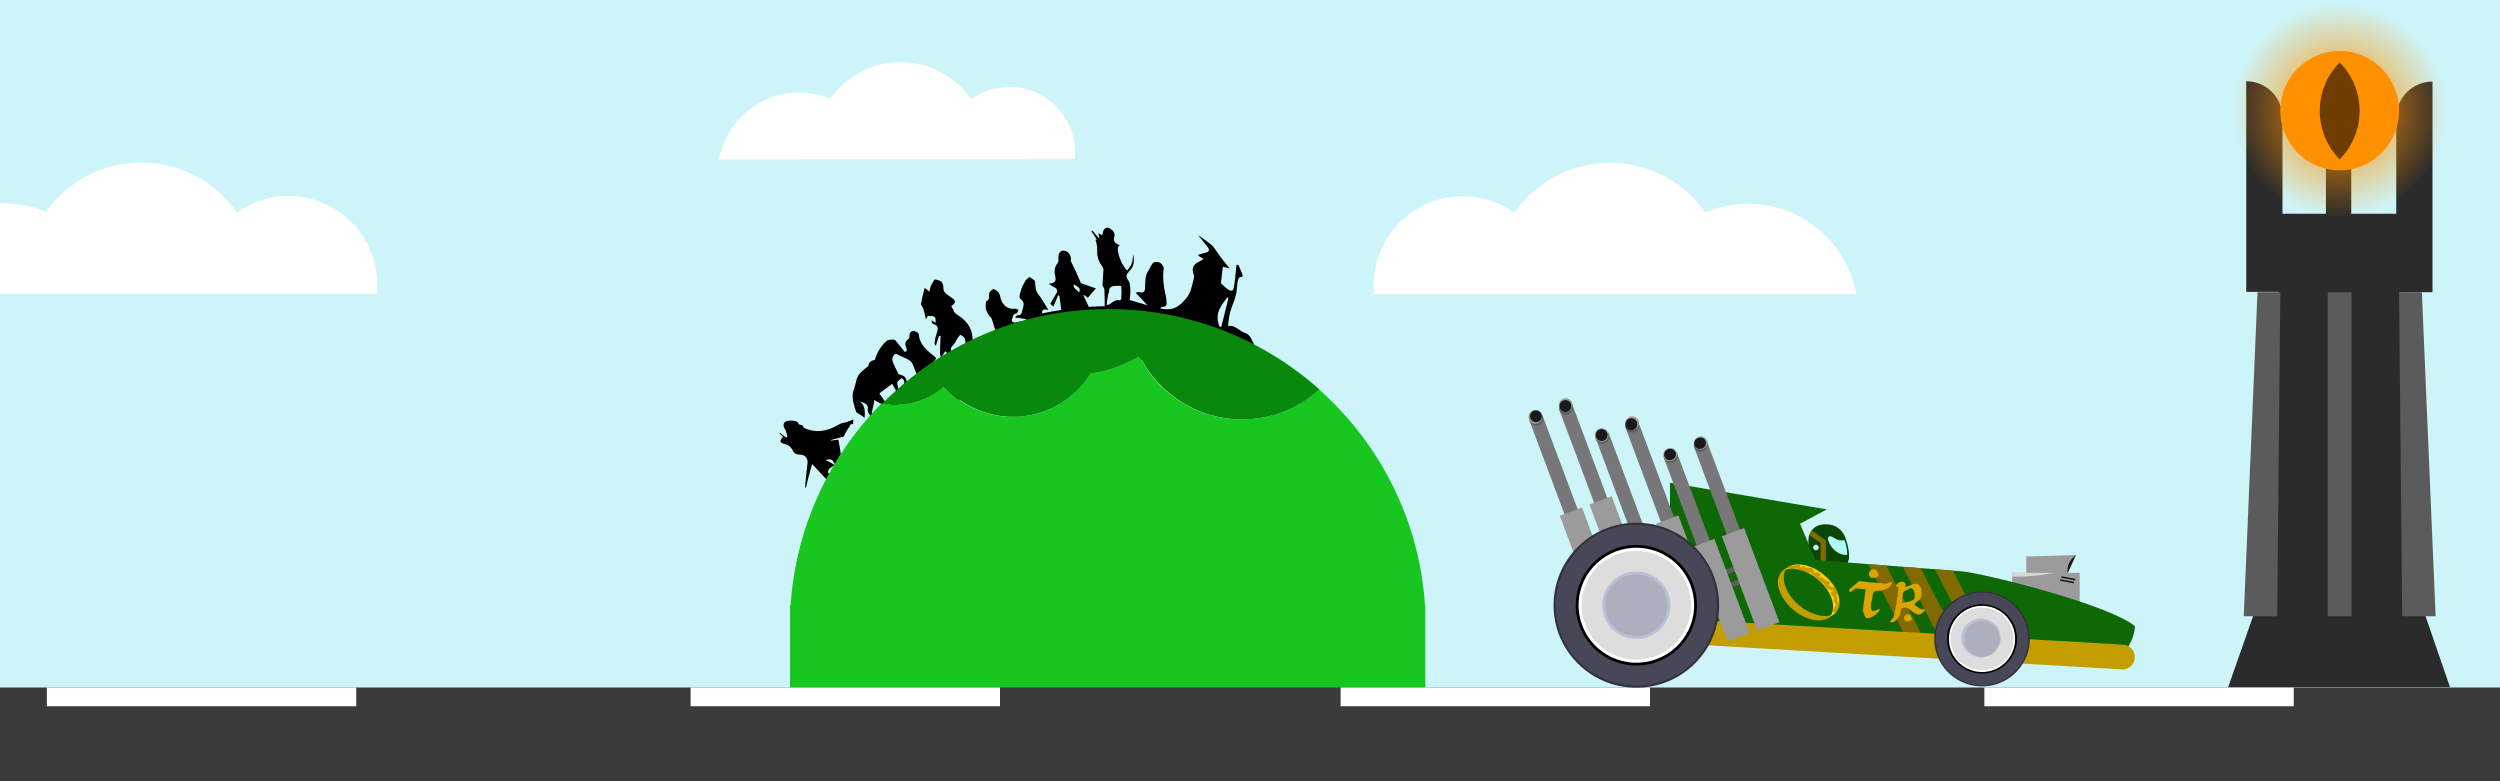 <?xml version="1.0" encoding="utf-8"?>
<!-- Generator: Adobe Illustrator 25.0.0, SVG Export Plug-In . SVG Version: 6.00 Build 0)  -->
<svg version="1.1" id="Layer_1" xmlns="http://www.w3.org/2000/svg" xmlns:xlink="http://www.w3.org/1999/xlink" x="0px" y="0px"
	 viewBox="0 0 800 250" style="enable-background:new 0 0 800 250;" xml:space="preserve">
<style type="text/css">
	.st0{fill:#CDF5F9;}
	.st1{fill:#17C61F;}
	.st2{fill:#09890C;}
	.st3{fill:#3B3B3B;}
	.st4{fill:#FFFFFF;}
	.st5{display:none;}
	.st6{display:inline;opacity:0.47;fill:url(#SVGID_1_);enable-background:new    ;}
	.st7{fill:#2B2B2B;}
	.st8{fill:#5B5B5B;}
	.st9{fill:url(#SVGID_2_);}
	.st10{fill:#FF9100;}
	.st11{fill:#703D00;}
	.st12{fill:url(#SVGID_3_);}
	.st13{fill:#0B4704;}
	.st14{clip-path:url(#SVGID_5_);}
	.st15{fill:#826900;}
	.st16{fill:#9B9B9B;}
	.st17{fill:#191919;}
	.st18{fill:#D6D6D6;}
	.st19{fill:#0D6805;}
	.st20{clip-path:url(#SVGID_7_);}
	.st21{clip-path:url(#SVGID_9_);}
	.st22{fill:#DDA300;}
	.st23{fill:#C49E00;}
	.st24{fill:#5E5E5E;}
	.st25{fill:#777777;}
	.st26{fill:#32323F;}
	.st27{fill:#474757;}
	.st28{fill:#DDDDDD;}
	.st29{fill:#BAC0D8;}
	.st30{fill:#ACAFBC;}
	.st31{fill:#FFCE00;}
	.st32{opacity:0.65;}
	.st33{fill:none;stroke:#AD7B00;stroke-linecap:round;stroke-linejoin:round;stroke-miterlimit:10;}
</style>
<g id="Layer_1_2_">
	<g id="Layer_1_1_">
		<rect class="st0" width="800" height="250"/>
	</g>
	<g id="Layer_7">
		<g>
			<path d="M263.8,163.2c0.3-0.9,0.6-1.8,1-2.7c0.1-0.3,0.2-0.5,0.3-0.8c0.2-1.1,0.2-2.1,0.6-3.2c0.3-0.9,0.2-1.5-0.4-2.2
				c-1.8-1.9-3.5-3.8-5.4-5.8c-0.8,2.6-1.4,5.1-2,7.5c-0.1,0-0.2,0-0.3,0c0.2-2.5,0.5-5.1,0.8-7.7c0.2-1.5-0.7-2.8-2.3-2.8
				c-1.2,0-2-0.4-2.4-1.3c-0.6-1.3-1.7-2-3.2-2.3c-1-0.3-1-1,0.1-2.1c-0.4-0.4-0.8-0.7-1.2-1.1c0.1-0.1,0.1-0.1,0.2-0.2
				c0.6,0.5,1.3,1,1.9,1.5c0.2-0.1,0.3-0.2,0.5-0.3c-0.2-0.6-0.3-1.2-0.5-1.8c-0.2-0.5-0.6-0.9-0.7-1.4c-0.3-1.1,0.5-1.9,1.8-1.9
				c1.2,0,2.5-0.1,3,1.1c0.1,0.3,1,0.2,1.3,0.5c0.2,0.3,0.2,0.7,0.5,0.8c3.4,1.5,7,1.3,11.1-1.2c0.8-0.5,1.8-0.5,2.6-0.8
				c0.7-0.2,1.3-0.5,2-0.8c0,0.3-0.1,0.8-0.1,1.4c-0.4,0.1-0.8,0.3-1.2,0.4c0.1,0.1,0.2,0.1,0.3,0.2c-0.4,0.5-0.7,0.9-1,1.4
				c-0.4,0.6-0.7,1.2-1.1,2.1c-1.1,0.3-2.6,0.7-4.1,1.1c0,0.1,0,0.1,0,0.2c0.9-0.1,1.8-0.3,2.4-0.3c0.3,1.5,0.5,2.9,0.7,4.3
				c0,0.1,0.1,0.3,0.1,0.3c-1.4,1.6,0.5,2.2,0.4,3.5c0.6-0.8,1.2-1.4,1.7-2.2c0.7-1,1.5-2,1.2-3.3c-0.2-1,0.3-1.9,1.2-2.8
				c0.7-0.7,1-1.8,1.7-2.5c1.2-1,1.2-2.9,3-3.4c0.6-0.2,0.9-0.7,0.5-1.2c-0.7-0.8-1.3-1.5-1.1-2.8c0.1-1.4-1.3-1.7-2.5-2.1
				c1.7,1.3,1.6,3.3,1.5,5.2c-0.8-0.6-1.6-1.1-2.4-1.6c-0.2-0.1-0.4-0.2-0.4-0.4c-0.6-2.3-1.7-4.6-0.6-7.3c0.7-1.8,0.5-3.7,2.3-5.4
				c0.7-0.6,1.4-1.2,2.3-1.9c0-1,0.7-1.7,2-1.9c0.7-2.2,1.8-4.3,3.8-6.1c0.6-0.5,2.5-0.6,2.8-0.2c1,1.2,2,2.4,3,3.7
				c0.2-0.1,0.4-0.1,0.6-0.2c0-0.3,0.1-0.5,0-0.8c-0.4-1.1-0.9-2.1,0.8-3.3c0.1-0.1,0.1-0.5,0.1-0.8c0-0.7,0.3-1.5,1.2-1.6
				c0.7,0,1.7,0.5,1.8,1c0.2,3.1,2.3,5,4.6,6.8c0.3,0.2,0.5,0.4,0.8,0.7c0.1,0.1,0.2,0.3,0.2,0.3c-0.6,0.8-1.2,1.4-1.7,2.2
				c-0.2,0.3,0.1,0.7,0.2,1.3c1.8-1.4,3.3-2.7,5.1-4c-0.1-0.5-0.3-1.1-0.4-1.7c-0.1,0-0.2,0-0.4,0c-0.3,0.5-0.7,1-1.2,2
				c-0.2-0.6-0.4-0.9-0.4-1.3c0-1.9,0.1-3.8,0.2-5.7c-0.2,0-0.4,0-0.5,0c-0.3,1-0.7,2-1,3c-0.1,0-0.2,0-0.3,0.1
				c0-0.4-0.2-0.8-0.1-1.2c0.1-0.9,0.3-1.8,0.6-2.6c0.4-1.3,0.9-2.6-1-3.1c-0.4-0.1-0.6-0.6-0.6-1.2c0.5,0.3,1,0.6,1.3,0.8
				c0-0.5,0-1.1-0.1-1.6c-0.1-0.2-0.4-0.4-0.7-0.5c-0.5-0.1-1-0.1-1.7-0.1c-0.1,0.1-0.3,0.5-0.6,1.1c-0.3-1.1-0.4-2-0.7-2.9
				c-0.1-0.4-0.3-0.8-0.5-1.2c-0.1-0.3-0.4-0.5-0.4-0.8c0.3-1.7,0.7-3.4,1.2-5.2c0.5,0.4,0.8,0.7,1.5,1.2c0.2-0.9,0.3-1.5,0.6-2.1
				c0.3-0.6,0.7-1.2,1.1-1.8c0.7,0.2,1.7,0.3,2.1,0.7c0.5,0.5,0.7,1.3,0.7,2c-0.1,1.3,0.8,1.9,1.8,2.6c0.2,0.2,0.5,0.3,0.7,0.5
				c1.7,1.2,1.6,1.5,0,2.8c0.2,0.4,0.4,0.7,0.6,1c0.1,0.3,0.2,0.6,0.4,0.9c0.2,0.3,0.6,0.6,0.9,0.8c2.9,1.8,4.8,4.2,4.9,7.5
				c0,0.5,0.3,0.9,0.6,1.6c1.9-0.6,3.8-1,5.6-1.6c1.1-0.3,1.7-1,1.2-2.2c-0.5-1.3-0.8-2.8-1.3-4.1c-0.1-0.4-0.6-0.6-0.8-0.9
				c-0.4-0.6-0.8-1.3-1-2c-0.2-0.8,0-1.6,0-2.4v-0.1c1.7-0.8,0.6-2.1,1.2-3c0.2-0.4,1.1-1.1,1.3-1c0.7,0.3,1.4,0.8,1.7,1.3
				c0.4,0.8,0.4,1.8,0.9,2.7c0.8,1.5,2,2.5,4.3,2.3c0.3,0,1,0.3,1,0.4c-0.1,0.4-0.4,1-0.6,1.1c-1.3,0.1-1.1,1.1-1.4,1.7
				c-0.4,0.7,0.1,1.3,1.1,1.2c1.1-0.2,2.2-0.5,3.3-0.7c0-0.1,0-0.3,0-0.4c-1.1-0.2-2.2-0.3-3.5-0.5c0.2-0.2,0.5-0.7,0.8-0.7
				c1.2,0,1.4-0.7,1.5-1.4c0.2-1.3,1.2-2.6-0.6-3.9c-0.5-0.3-0.1-1.8,0.2-2.7c0.3-1,0.8-2,1.4-3c0.3-0.5,0.9-0.9,1.3-1.3
				c0.6,0.5,1.7,0.9,1.8,1.5c0.2,1.4,0,2.7,1,4c1.2,1.5,2.1,3.2,3.3,5.1c-1.8-0.5-2.1,0.1-2,1.1c2.2-0.5,4.3-0.8,6.1-1.1
				c-0.2-1.5-0.4-3.1-0.6-4.6c-0.1,0-0.3-0.1-0.4-0.1c-0.5,1.2-1,2.4-1.5,3.6c-0.4-0.3-0.7-0.6-1-0.9c0.6-1,1.1-2,1.7-2.9
				c0.8-1.1,0.7-2-0.9-2.6c-0.4-0.2-0.7-0.5-1.3-0.9c2.6-0.2,2.3-1.4,2-2.8s-0.1-2.7,0.9-3.9c0.3-0.3,0.2-1,0.2-1.5
				c-0.1-1.5,0.6-2.5,1.7-2.4c1.3,0.1,2.4,1.4,2.3,2.8c0,0.2-0.1,0.4,0,0.6c1.2,2.4,2.3,4.8,3.2,7c1.7,0.6,3,1.1,4.8,1.7
				c-0.8,0.9-1.7,1.9-2.6,3c-0.6-0.5-0.9-0.7-1.2-0.9c-0.1,0-0.1,0.1-0.2,0.1c0.6,1.2,1.1,2.4,1.7,3.7c1.6-0.1,3.1-0.2,5-0.2
				c0,0.1,0.1-0.1,0.1-0.3c0-1.7,0-3.4-0.1-5.1c0-0.3-0.3-0.7-0.6-1.2c0.1-1.4,0.2-3.2,0.3-5.1c0-0.4-0.3-0.8-0.5-1.2
				c-1.3-1.8-1.6-3.5-1.5-5.3c0.1-1-0.3-2-0.5-3.1c-0.2,0,0,0,0.4,0c-0.6-0.9-1.2-1.9-1.8-2.8c0.1,0,0.3-0.1,0.4-0.1
				c0.6,0.7,1.2,1.5,2.2,2.6c-0.2-0.8-0.2-1.2-0.3-1.8c0.5,0.3,0.8,0.5,1.2,0.7c0.2-0.6,0.2-1.3,0.6-1.9c0.2-0.3,0.9-0.7,1.4-0.5
				c0.6,0.2,1.3,0.7,1.6,1.2c0.3,0.5,0.5,1.1,0.3,1.6c-0.3,1.1-0.3,2,1.8,2.8c-1.7,0.2,0,5.8,2.3,8.1c0.6-0.9,1.2-1.5,1.5-2.4
				c0.3-0.8,0.2-1.9,0.5-2.7c0.2,1.8,0.3,3.5-0.9,4.8c-0.3,0.3-0.6,0.6-0.8,0.9c-0.5,0.7-0.9,1.3,0,2.4c0.6,0.8,0.6,1.9,0.7,2.8
				c0.1,1.2-0.1,2.3-0.2,3.6c1.9,0.5,3.6,1.1,5.7,1.7c-1.4-1.5-2.5-2.7-3.8-4c0.4-0.1,0.8-0.3,1.3-0.2c1.5,0.3,1.7-0.4,1.7-1.4
				c0.1-1.8,0-3.8,0.9-5.2c0.6-0.9,1-2,1.7-2.8c0.3-0.3,1.5-0.4,2.1-0.1s1.4,1.4,1.3,1.9c-0.4,2.7-0.1,5.6,0.6,8.6
				c0.1,0.6,0.3,1.3,0.3,1.9c0.1,1,0.1,1.9-1.5,1.8c-0.2,0-0.3,0.3-0.5,0.5c4.5,1,6.2-1,8-2.9s2.2-4.6,2.8-7.1
				c0.1-0.3-0.1-0.7-0.2-1.1c-0.7-2.1,0.3-3.2,1.9-3.9c0.4-0.2,0.8-0.5,1.3-0.8c-0.7-0.5-1.2-0.8-1.7-1.1c0.1-0.1,0.1-0.2,0.2-0.3
				c0.8-0.3,1.6-0.5,2.4-0.7c1.3-0.4,1.1-1.1-0.3-2.7c-0.8-0.9-1.4-1.8-2.3-2.9c1.5,1.1,2.7,1.9,3.8,2.8c0.4,0.3,0.8,0.6,1.1,1
				c0.8,1.1,1.5,2.2,2.4,3.4c0.8,1.1,1.8,2.2,2.8,3.5c-0.8-0.2-1.5-0.4-2.2-0.5c-0.2,1.7-0.4,3.4-0.6,5.2c0.3,0.3,0.7,0.7,1.1,1.1
				c1.8,1.6,2.7,1.8,3,0.4c0.4-2.2,0.6-4.5,0.8-6.7c0-0.3,0.1-0.5,0.2-0.7c0.2,0,0.3,0.1,0.5,0.1c0.3,0.8,0.7,1.6,1,2.3
				c0.4,0.9,0.6,1.5-0.4,1.6c-0.7,0.1-0.7,1-0.9,1.7c-0.2,1.4-0.2,3-0.6,4.3c-0.4,1.7-1.2,3.2-1.7,5c-0.4,1.5-0.6,3.1-0.7,4.7
				c1.3-0.5,2.6,0.5,4,1.4c0.7,0.5,1.5,0.7,2.2,1.1c0.5,0.4,1,1,1.2,1.5c2,4,3.6,7.8,5.4,11.7c1.1,2.3,2.4,4.6,3.6,6.9
				c0.2,0.3,0.2,0.6,0.4,0.9c-28.8-14.3-57.6-16.6-82.7-8.6c-25.1,7.6-46.5,25.4-61.5,43C264.5,162.8,264.1,163,263.8,163.2z
				 M289,124.7c-0.2-0.1-0.4-0.1-0.6-0.2c0.5-1.2,1.9-2.5,0.1-3.5c-0.5,0.5-1.4,1-1.4,1.4c0.1,1.3,0.5,2.5,0.8,4.1
				c2.1-2.2,3.9-4.1,5.8-5.9c-0.3-0.7-0.6-1.6-1-2.4c-0.4-0.9-0.6-2-1.3-2.6c-1-0.8-2.4-1.3-3.7-1.9c-0.5-0.3-1.1-0.8-1.7,0
				c-0.4,0.5-0.6,1.3-0.4,1.8c0.5,1.5,1.3,2.9,1.9,4.2c0.7,0.3,1.6,0.4,2,0.9c0.5,0.6,0.8,1.5,0.7,2.3
				C290.1,123.5,289.4,124.1,289,124.7z M281.4,125.9c0.7,1,1.3,2,2.1,2.9c0.4,0.4,1,1.2,1.8,0.3c0.8-0.8,1.9-2,1.8-2.8
				c-0.1-1.3-1.1-2.4-1.6-3.5C284,123.9,282.9,124.8,281.4,125.9z M358.8,91.5c-2.2-0.1-4.1-0.2-3.9,2c0,0.2-0.3,0.4-0.3,0.7
				c-0.2,1.1-0.3,2.2-0.5,3.4c0.5-0.1,0.8-0.1,0.9-0.2c1-0.6,1.7-1.6,3.4-1.3c0.1,0,0.4-0.3,0.4-0.5
				C358.9,94.2,358.9,92.9,358.8,91.5z M279.7,128c0.2,2-1.7,4.3,0.2,5.8c1.4-1.2,2.8-2.3,4.1-3.3
				C282.5,129.5,281.1,128.7,279.7,128z M266.6,153.7c2.1-2.1,2-4,0.2-5.7c-0.1-0.1-0.1-0.1-0.1-0.2c-0.4-1-1.4-0.9-2.5-0.6
				c1,0.5,1.9,1,2.9,1.6c-0.7,0.5-1.3,0.8-1.7,1.2c-0.3,0.3-0.5,0.9-0.4,1.1C265.4,152,266.1,152.9,266.6,153.7z M304.6,112.7
				c0.5-0.3,0.8-0.7,1.2-0.8c2.9-0.7,3.7-1.6,2.8-3.8c-0.2-0.4-0.8-0.6-1.3-1c-0.3,0.4-0.7,0.8-1,1.3c-0.4,0.6-0.6,1.4-1.2,1.9
				C304.3,111.1,304,111.8,304.6,112.7z M390.2,104.4c0.2,0.1,0.4,0.2,0.6,0.3c0.8-3.1,1.5-6.2,2.3-9.3c-0.1-0.1-0.3-0.2-0.4-0.2
				C391,97.7,388.5,99.9,390.2,104.4z M343.6,91c-0.3,1.3,1.1,1.7,1.7,2.6C346,92.2,344.9,91.7,343.6,91z"/>
		</g>
		<g>
			<path class="st1" d="M456,193.7c-1.8-27.5-14.6-51.9-33.9-69.1c-5.8,5.3-13.3,8.8-21.8,9.5c-15.4,1.2-29.3-7.2-35.8-20.3
				c-4.6,3-9.8,5-15.6,5.7c-4.7,7.7-13,13.1-22.6,13.8c-9.5,0.8-18.4-3.1-24.3-9.8c-3.7,3.3-8.5,5.4-13.8,5.8c-2,0.2-4,0.1-6-0.3
				c-16.7,16.8-27.5,39.5-29.2,64.6h-0.2V250h203.3v-56.3H456z"/>
			<path class="st2" d="M288.3,129.3c5.3-0.4,10.1-2.6,13.8-5.8c5.9,6.6,14.7,10.5,24.3,9.8c9.7-0.8,17.9-6.2,22.6-13.8
				c5.8-0.7,11.1-2.7,15.6-5.7c6.5,13,20.4,21.5,35.8,20.3c8.4-0.7,16-4.2,21.8-9.5c-18-16-41.6-25.7-67.5-25.7
				c-28.3,0-53.8,11.5-72.3,30.2C284.2,129.4,286.2,129.5,288.3,129.3z"/>
		</g>
	</g>
	<g id="Layer_5">
		<rect y="220" class="st3" width="800" height="30"/>
		<rect x="15" y="220" class="st4" width="99" height="6"/>
		<rect x="221" y="220" class="st4" width="99" height="6"/>
		<rect x="429" y="220" class="st4" width="99" height="6"/>
		<rect x="635" y="220" class="st4" width="99" height="6"/>
	</g>
	<g id="Layer_6">
	</g>
	<g id="Layer_8" class="st5">
		
			<linearGradient id="SVGID_1_" gradientUnits="userSpaceOnUse" x1="400" y1="48" x2="400" y2="298" gradientTransform="matrix(1 0 0 1 0 -48)">
			<stop  offset="0" style="stop-color:#666666"/>
			<stop  offset="1" style="stop-color:#333333"/>
		</linearGradient>
		<rect class="st6" width="800" height="250"/>
	</g>
	<path class="st7" d="M775.9,196.4h-6l-1.7-102.9h10.2V26.1c-6.4,0-11.6,5.2-11.6,11.6v30.7h-14.4V26.1h-8.1v42.3h-13.9V37.6
		c0-6.4-5.2-11.6-11.6-11.6v67.4H729l-1.7,102.9h-6l-8.3,23.6h13.9H739h19h12.1H784L775.9,196.4z"/>
	<g>
		<polygon class="st8" points="779.4,197.2 768.7,197.2 767.7,93.5 775,93.5 		"/>
		<polygon class="st8" points="718,197.2 728.7,197.2 729.7,93.5 722.4,93.5 		"/>
		<rect x="744.9" y="93.5" class="st8" width="7.6" height="103.7"/>
	</g>
	
		<radialGradient id="SVGID_2_" cx="748.7" cy="216.6" r="34.45" gradientTransform="matrix(1 0 0 -1 0 252)" gradientUnits="userSpaceOnUse">
		<stop  offset="0" style="stop-color:#FF9100"/>
		<stop  offset="1" style="stop-color:#FF9100;stop-opacity:0"/>
	</radialGradient>
	<ellipse class="st9" cx="748.7" cy="35.4" rx="34.3" ry="34.6"/>
	<g>
		<ellipse class="st10" cx="748.7" cy="35.4" rx="19" ry="19.1"/>
		<path class="st11" d="M748.7,51L748.7,51c-8.5-8.6-8.5-22.5,0-31l0,0l0,0C757.2,28.5,757.2,42.4,748.7,51L748.7,51z"/>
	</g>
	<g>
		<g id="Layer_2_1_">
			<g id="Premium">
				<g id="premium-drag-green">
					
						<linearGradient id="SVGID_3_" gradientUnits="userSpaceOnUse" x1="578.6" y1="222.45" x2="591.316" y2="222.45" gradientTransform="matrix(1 0 0 1 0 -48)">
						<stop  offset="0" style="stop-color:#C9E7F9"/>
						<stop  offset="1" style="stop-color:#AAFFF9"/>
					</linearGradient>
					<polygon class="st12" points="591.3,177.9 578.6,178.9 581.9,170 590.4,172.5 					"/>
					<path class="st13" d="M590.5,172C590.4,172,590.4,172,590.5,172C590.4,172,590.4,172,590.5,172c-0.6-1.5-2.1-4-5.7-4.2
						c-5-0.4-6.1,3.5-6.1,4.8v3.2c0,0.4,0.2,0.7,0.4,1H579v2.6l8.3,1.4v-0.4l2.1,0.9c0.5,0.2,1.1,0,1.4-0.4c0.5-0.7,0.8-1.6,0.9-2.4
						l0,0v-0.1C591.8,175.1,590.5,172.2,590.5,172z M581.1,174.3c0.5,0,0.9,0.4,0.9,0.9s-0.4,0.9-0.9,0.9s-0.9-0.4-0.9-0.9
						S580.6,174.3,581.1,174.3L581.1,174.3z M590.7,177.6c-0.7,0-1.8-0.2-3.1-1.1c-1.5-1.1-2.2-2.6-2.6-3.6c-0.2-0.5,0-1.3,0.6-1.3
						c0.3,0,0.8,0.2,1.4,0.6c1,0.7,2.1,0.8,2.9,0.7c0.1,0,0.2-0.1,0.3-0.1c0.6,1.5,0.9,3.1,0.9,4.7
						C590.9,177.6,590.8,177.6,590.7,177.6L590.7,177.6z"/>
					<g>
						<g>
							<defs>
								<path id="SVGID_4_" d="M590.5,172C590.4,172,590.4,172,590.5,172C590.4,172,590.4,172,590.5,172c-0.6-1.5-2.1-4-5.7-4.2
									c-5-0.4-6.1,3.5-6.1,4.8v3.2c0,0.4,0.2,0.7,0.4,1H579v2.6l8.3,1.4v-0.4l2.1,0.9c0.5,0.2,1.1,0,1.4-0.4
									c0.5-0.7,0.8-1.6,0.9-2.4l0,0v-0.1C591.8,175.1,590.5,172.2,590.5,172z M581.1,174.3c0.5,0,0.9,0.4,0.9,0.9
									s-0.4,0.9-0.9,0.9s-0.9-0.4-0.9-0.9S580.6,174.3,581.1,174.3L581.1,174.3z M590.7,177.6c-0.7,0-1.8-0.2-3.1-1.1
									c-1.5-1.1-2.2-2.6-2.6-3.6c-0.2-0.5,0-1.3,0.6-1.3c0.3,0,0.8,0.2,1.4,0.6c1,0.7,2.1,0.8,2.9,0.7c0.1,0,0.2-0.1,0.3-0.1
									c0.6,1.5,0.9,3.1,0.9,4.7C590.9,177.6,590.8,177.6,590.7,177.6L590.7,177.6z"/>
							</defs>
							<clipPath id="SVGID_5_">
								<use xlink:href="#SVGID_4_"  style="overflow:visible;"/>
							</clipPath>
							<g class="st14">
								<polygon class="st15" points="566.7,160.4 565.7,161.9 582.6,173.8 582.6,194.6 584.3,194.6 584.3,173 								"/>
							</g>
						</g>
					</g>
					<rect x="643.9" y="183.3" class="st16" width="21.6" height="9.4"/>
					<polygon class="st16" points="661.1,184.6 648.4,184.6 648.4,178.1 664.3,177.6 					"/>
					<path class="st17" d="M664.3,177.6l-2.6,5.7C661.7,183.3,660.8,180.3,664.3,177.6z"/>
					<path class="st18" d="M643.9,183.3h13.3c0,0-5.5,1.4-13.3,1.2V183.3z"/>
					
						<rect x="661.8" y="182.9" transform="matrix(0.189 -0.982 0.982 0.189 354.925 800.198)" class="st17" width="0.5" height="4.5"/>
					
						<rect x="661.4" y="183.9" transform="matrix(0.189 -0.982 0.982 0.189 353.603 800.57)" class="st17" width="0.5" height="4.5"/>
					<path class="st19" d="M668.8,212.9L515,201.3c-7.4-0.6-13-7-12.5-14.5l0,0l0,0c0.6-7.4,7-13,14.5-12.5l0,0l110.5,8.5
						c7.4,0.6,47.8,10.8,55.7,17.6l0,0C682.7,207.9,676.2,213.5,668.8,212.9z"/>
					<g>
						<g>
							<defs>
								<path id="SVGID_6_" d="M668.8,212.9L515,201.3c-7.4-0.6-13-7-12.5-14.5l0,0l0,0c0.6-7.4,7-13,14.5-12.5l0,0l110.5,8.5
									c7.4,0.6,47.8,10.8,55.7,17.6l0,0C682.7,207.9,676.2,213.5,668.8,212.9z"/>
							</defs>
							<clipPath id="SVGID_7_">
								<use xlink:href="#SVGID_6_"  style="overflow:visible;"/>
							</clipPath>
							<g class="st20">
								
									<rect x="620.5" y="144.7" transform="matrix(0.889 -0.457 0.457 0.889 -15.021 305.055)" class="st15" width="4.9" height="77.7"/>
								
									<rect x="611.8" y="147.1" transform="matrix(0.889 -0.457 0.457 0.889 -17.07 301.343)" class="st15" width="4.9" height="77.7"/>
								
									<rect x="602.6" y="149.8" transform="matrix(0.889 -0.457 0.457 0.889 -19.319 297.433)" class="st15" width="4.9" height="77.7"/>
							</g>
						</g>
						<g>
							<defs>
								<path id="SVGID_8_" d="M668.8,212.9L515,201.3c-7.4-0.6-13-7-12.5-14.5l0,0l0,0c0.6-7.4,7-13,14.5-12.5l0,0l110.5,8.5
									c7.4,0.6,47.8,10.8,55.7,17.6l0,0C682.7,207.9,676.2,213.5,668.8,212.9z"/>
							</defs>
							<clipPath id="SVGID_9_">
								<use xlink:href="#SVGID_8_"  style="overflow:visible;"/>
							</clipPath>
							<g class="st21">
								<path class="st22" d="M596.1,195.3l0.9-6.7l-3.1-0.3l-1.8,1.2c-0.1,0-0.1,0-0.1,0s-0.1,0-0.1-0.1c0,0-0.1-0.1-0.1-0.2
									c-0.1-0.1-0.1-0.1-0.1-0.2c0,0,0.1-0.1,0.1-0.3c0.1-0.1,0.1-0.2,0.2-0.3c0.2-0.2,0.5-0.4,0.8-0.7c0.4-0.3,0.7-0.6,1-0.8
									c0.3-0.3,0.7-0.6,1.2-1c0.7,0.1,1.4,0.2,2.1,0.3c0.7,0.1,1.4,0.2,2.2,0.2c0.7,0.1,1.5,0.1,2.2,0.2c0.7,0.1,1.5,0.1,2.3,0.2
									c0.5-0.4,1.1-0.6,1.7-0.5c-0.1,0.5-0.3,0.9-0.6,1.3c-0.4,0.4-0.8,0.7-1.3,0.9s-1.1,0.4-1.6,0.5c-0.6,0.1-1.1,0.1-1.5,0.1
									h-0.2c-0.1,0-0.2,0-0.2,0l-0.6,0.5c0,0,0,0.1-0.1,0.4c-0.1,0.3-0.1,0.6-0.2,0.9c-0.1,0.4-0.1,0.7-0.2,1.1
									c-0.1,0.4-0.1,0.7-0.2,0.9l-0.1,1.1c0,0.4,0,0.7,0.1,1s0.3,0.5,0.6,0.5c0.2,0,0.4,0,0.6-0.1c0.2-0.1,0.3-0.1,0.5-0.2
									c0.2-0.1,0.3-0.1,0.5-0.2c0.2-0.1,0.3-0.1,0.5-0.1c0,0.4-0.2,0.7-0.5,1s-0.6,0.6-1,0.9c-0.4,0.3-0.8,0.5-1.2,0.7
									s-0.8,0.3-1.1,0.3c0,0-0.1,0-0.2,0c-0.2,0-0.4-0.2-0.6-0.4c-0.2-0.2-0.3-0.5-0.4-0.8c-0.1-0.3-0.2-0.6-0.2-0.9
									C596.1,195.7,596.1,195.5,596.1,195.3z M598.1,183.5c0-0.4,0.2-0.7,0.5-1s0.7-0.4,1.1-0.3c0.1,0,0.1,0,0.1,0
									c0.2,0,0.3,0.1,0.4,0.1c0.2,0.1,0.5,0.6,0.9,1.4v0.1c0,0.1,0,0.1,0,0.2c0,0.2-0.1,0.4-0.2,0.5c-0.1,0.1-0.3,0.2-0.5,0.3
									s-0.4,0.1-0.6,0.1c-0.2,0-0.4,0-0.6,0c-0.4,0-0.8-0.2-1-0.5C598.1,184.2,598,183.9,598.1,183.5z"/>
								<path class="st22" d="M606.9,192.8c0.2-1.4,0.4-2.7,0.5-4.2l0.1-0.6c-0.1,0-0.1,0-0.2-0.1c-0.1,0-0.2-0.1-0.3-0.1
									c-0.1-0.1-0.2-0.1-0.2-0.2c-0.1-0.1-0.1-0.2-0.1-0.3l0,0c0,0,0,0,0-0.1c0.3-0.3,0.7-0.6,1-0.8s0.7-0.3,1.2-0.2
									c0.2,0,0.4,0.1,0.5,0.2c0.1,0.1,0.2,0.2,0.3,0.4s0.1,0.3,0.1,0.5s0,0.4,0,0.6c0.2-0.1,0.5-0.2,0.8-0.3s0.5-0.3,0.8-0.4
									c0.3-0.1,0.6-0.2,0.9-0.3c0.3-0.1,0.6-0.1,0.8-0.1c0.4,0,0.7,0.2,1,0.4c0.2,0.3,0.4,0.6,0.6,0.9c0.1,0.4,0.2,0.7,0.2,1.1
									c0,0.4,0,0.7,0,1v0.2c0,0.2,0,0.3-0.1,0.5c0,0.2-0.1,0.3-0.1,0.4c-0.1,0.2-0.2,0.4-0.4,0.6c-0.2,0.2-0.4,0.3-0.7,0.5
									c-0.2,0.2-0.4,0.3-0.6,0.5c-0.2,0.2-0.3,0.4-0.3,0.6v0.1l1.7,1.2c0,0,0.2,0,0.3,0.1c0.2,0,0.3,0.1,0.5,0.1c0,0,0,0,0.2,0
									c0.1,0,0.3,0,0.4,0c0.2,0,0.3,0.1,0.3,0.2c-0.2,0.2-0.4,0.4-0.6,0.6c-0.2,0.2-0.4,0.3-0.5,0.5c-0.2,0.1-0.4,0.2-0.6,0.3
									c-0.2,0.1-0.5,0.1-0.8,0c-0.3,0-0.7-0.2-1-0.4s-0.6-0.5-0.9-0.7c-0.3-0.3-0.6-0.5-0.9-0.7c-0.3-0.2-0.6-0.3-1-0.4
									c-0.2,0-0.5,0-0.8,0.1s-0.5,0.3-0.7,0.4c0,0.4-0.1,0.8-0.3,1.4c-0.1,0.5-0.4,1-0.6,1.4c-0.3,0.4-0.6,0.8-1,1.1
									s-0.9,0.4-1.5,0.3c0-0.2,0.1-0.4,0.2-0.6c0.1-0.2,0.2-0.3,0.4-0.5c0.1-0.1,0.3-0.3,0.4-0.5c0.1-0.2,0.2-0.4,0.2-0.6
									C606.4,195.6,606.7,194.2,606.9,192.8z M611.6,188.2c-0.1,0-0.1,0-0.2,0l-2.1,1c0,0-0.1,0.1-0.2,0.3
									c-0.1,0.2-0.1,0.3-0.2,0.5l-0.1,1.4v0.3l-0.1,1.2c0.2,0,0.4,0,0.6-0.1c0.3,0,0.5-0.1,0.8-0.1c0.3-0.1,0.6-0.1,0.9-0.2
									c0.3-0.1,0.6-0.2,0.8-0.3s0.5-0.3,0.6-0.4c0.2-0.2,0.3-0.4,0.3-0.6c0-0.2,0-0.5,0-0.8s0-0.6-0.1-0.9
									c-0.1-0.3-0.2-0.6-0.3-0.8C612.1,188.5,611.9,188.3,611.6,188.2L611.6,188.2z M609.8,196.8c0.2-0.2,0.5-0.3,0.9-0.2h0.1
									c0,0,0.1,0,0.1,0.1c0.1,0,0.1,0,0.2,0.1c0.1,0,0.2,0.2,0.3,0.4s0.2,0.4,0.4,0.7c0,0,0,0,0,0.1v0.1c0,0.2-0.1,0.3-0.2,0.4
									c-0.1,0.1-0.2,0.2-0.4,0.2c-0.1,0.1-0.3,0.1-0.5,0.1s-0.3,0-0.4,0c-0.3,0-0.6-0.2-0.8-0.4s-0.2-0.5-0.2-0.8
									C609.4,197.2,609.5,197,609.8,196.8z"/>
								<path class="st22" d="M626.4,194.9c0.1,0.2,0.2,0.4,0.3,0.5c0.1,0.2,0.3,0.3,0.4,0.4c0.2,0.1,0.3,0.2,0.5,0.2h0.1
									c0,0,0.1,0,0.2,0c0.1,0,0.3-0.1,0.4-0.1c0.1-0.1,0.3-0.1,0.4-0.2c0.1-0.1,0.2-0.2,0.2-0.3s0-0.3-0.1-0.5s-0.2-0.4-0.3-0.6
									c-0.1-0.2-0.3-0.4-0.5-0.5c-0.2-0.2-0.4-0.2-0.6-0.3l0,0c-0.2,0-0.5,0-0.7,0.2s-0.3,0.4-0.4,0.6
									C626.3,194.5,626.3,194.7,626.4,194.9z"/>
							</g>
						</g>
					</g>
					<path class="st23" d="M512.5,196.6l166.9,9.7c2.2,0.1,3.9,2,3.7,4.2l0,0c-0.1,2.2-2,3.9-4.2,3.7L512,204.5
						c-2.2-0.1-3.9-2-3.7-4.2l0,0C508.4,198.2,510.3,196.5,512.5,196.6z"/>
					<polygon class="st19" points="584.6,163 534.4,154.5 534.4,182.7 583.8,185.8 576,167.6 					"/>
					
						<rect x="551.1" y="181.5" transform="matrix(0.936 -0.351 0.351 0.936 -28.738 206.35)" class="st24" width="5.7" height="1.6"/>
					
						<rect x="552.7" y="185.6" transform="matrix(0.936 -0.351 0.351 0.936 -30.072 207.168)" class="st24" width="5.7" height="1.6"/>
					
						<rect x="548.6" y="140.4" transform="matrix(0.936 -0.351 0.351 0.936 -20.841 203.785)" class="st25" width="4.5" height="37.8"/>
					
						<ellipse transform="matrix(0.936 -0.351 0.351 0.936 -15.243 200.431)" class="st24" cx="544.4" cy="142.2" rx="2.2" ry="2.1"/>
					
						<ellipse transform="matrix(0.937 -0.349 0.349 0.937 -15.281 198.823)" class="st16" cx="544.3" cy="141.8" rx="2.2" ry="2.1"/>
					
						<ellipse transform="matrix(0.936 -0.351 0.351 0.936 -15.046 200.316)" class="st17" cx="544.2" cy="141.6" rx="1.9" ry="1.8"/>
					
						<rect x="556.6" y="169" transform="matrix(0.936 -0.351 0.351 0.936 -29.31 208.802)" class="st16" width="7.6" height="32.2"/>
					
						<rect x="539" y="144" transform="matrix(0.936 -0.351 0.351 0.936 -22.727 200.647)" class="st25" width="4.5" height="37.8"/>
					
						<ellipse transform="matrix(0.936 -0.351 0.351 0.936 -17.129 197.292)" class="st24" cx="534.8" cy="145.8" rx="2.2" ry="2.1"/>
					
						<ellipse transform="matrix(0.936 -0.351 0.351 0.936 -16.933 197.177)" class="st16" cx="534.6" cy="145.2" rx="2.2" ry="2.1"/>
					
						<ellipse transform="matrix(0.936 -0.351 0.351 0.936 -16.933 197.177)" class="st17" cx="534.6" cy="145.2" rx="1.9" ry="1.8"/>
					
						<rect x="547.1" y="172.5" transform="matrix(0.936 -0.351 0.351 0.936 -31.147 205.676)" class="st16" width="7.6" height="32.2"/>
					
						<rect x="509" y="172" transform="matrix(0.936 -0.351 0.351 0.936 -28.1 190.941)" class="st24" width="5.7" height="1.7"/>
					
						<rect x="510.6" y="176.4" transform="matrix(0.936 -0.351 0.351 0.936 -29.551 191.787)" class="st24" width="5.7" height="1.7"/>
					
						<rect x="505.9" y="128.4" transform="matrix(0.936 -0.351 0.351 0.936 -19.789 188.099)" class="st25" width="4.5" height="40.3"/>
					
						<ellipse transform="matrix(0.936 -0.351 0.351 0.936 -13.81 184.528)" class="st24" cx="501.3" cy="130.3" rx="2.2" ry="2.2"/>
					
						<ellipse transform="matrix(0.937 -0.349 0.349 0.937 -13.768 182.987)" class="st16" cx="501.1" cy="129.7" rx="2.2" ry="2.2"/>
					
						<ellipse transform="matrix(0.936 -0.351 0.351 0.936 -13.61 184.417)" class="st17" cx="501.1" cy="129.7" rx="1.9" ry="1.9"/>
					
						<rect x="514.6" y="158.8" transform="matrix(0.936 -0.351 0.351 0.936 -28.773 193.449)" class="st16" width="7.6" height="34.3"/>
					
						<rect x="496.4" y="132" transform="matrix(0.936 -0.351 0.351 0.936 -21.656 184.991)" class="st25" width="4.5" height="40.3"/>
					
						<ellipse transform="matrix(0.936 -0.351 0.351 0.936 -15.647 181.402)" class="st24" cx="491.8" cy="133.8" rx="2.2" ry="2.2"/>
					
						<ellipse transform="matrix(0.936 -0.351 0.351 0.936 -15.465 181.26)" class="st16" cx="491.5" cy="133.2" rx="2.2" ry="2.2"/>
					<ellipse class="st17" cx="491.5" cy="133.2" rx="1.9" ry="1.9"/>
					
						<rect x="505.1" y="162.4" transform="matrix(0.936 -0.351 0.351 0.936 -30.641 190.341)" class="st16" width="7.6" height="34.3"/>
					
						<rect x="530.4" y="178.6" transform="matrix(0.937 -0.349 0.349 0.937 -29.113 197.334)" class="st24" width="5.7" height="1.7"/>
					
						<rect x="532" y="182.7" transform="matrix(0.936 -0.351 0.351 0.936 -30.399 199.708)" class="st24" width="5.7" height="1.7"/>
					
						<rect x="527.2" y="134.2" transform="matrix(0.936 -0.351 0.351 0.936 -20.535 195.966)" class="st25" width="4.5" height="40.7"/>
					
						<ellipse transform="matrix(0.936 -0.351 0.351 0.936 -14.463 192.331)" class="st24" cx="522.5" cy="136" rx="2.2" ry="2.2"/>
					
						<ellipse transform="matrix(0.937 -0.349 0.349 0.937 -14.45 190.776)" class="st16" cx="522.4" cy="135.5" rx="2.2" ry="2.2"/>
					
						<ellipse transform="matrix(0.936 -0.351 0.351 0.936 -14.312 192.208)" class="st17" cx="522.2" cy="135.5" rx="1.9" ry="1.9"/>
					
						<rect x="536" y="164.9" transform="matrix(0.936 -0.351 0.351 0.936 -29.622 201.369)" class="st16" width="7.6" height="34.7"/>
					
						<rect x="517.7" y="137.7" transform="matrix(0.936 -0.351 0.351 0.936 -22.373 192.84)" class="st25" width="4.5" height="40.7"/>
					
						<ellipse transform="matrix(0.936 -0.351 0.351 0.936 -16.349 189.193)" class="st24" cx="512.9" cy="139.6" rx="2.2" ry="2.2"/>
					
						<ellipse transform="matrix(0.936 -0.351 0.351 0.936 -16.149 189.082)" class="st16" cx="512.7" cy="139" rx="2.2" ry="2.2"/>
					
						<ellipse transform="matrix(0.936 -0.351 0.351 0.936 -16.149 189.082)" class="st17" cx="512.7" cy="139" rx="1.9" ry="1.9"/>
					
						<rect x="526.5" y="168.7" transform="matrix(0.937 -0.349 0.349 0.937 -31.612 196.732)" class="st16" width="7.7" height="34.8"/>
					
						<ellipse transform="matrix(4.205197e-02 -0.999 0.999 4.205197e-02 308.202 708.709)" class="st26" cx="523.7" cy="193.6" rx="26.4" ry="26.5"/>
					
						<ellipse transform="matrix(4.204823e-02 -0.999 0.999 4.204823e-02 308.204 708.71)" class="st27" cx="523.7" cy="193.6" rx="25.7" ry="25.8"/>
					
						<ellipse transform="matrix(4.205075e-02 -0.999 0.999 4.205075e-02 308.203 708.71)" cx="523.7" cy="193.6" rx="19.3" ry="19.4"/>
					
						<ellipse transform="matrix(4.205248e-02 -0.999 0.999 4.205248e-02 308.202 708.709)" class="st4" cx="523.7" cy="193.6" rx="18.4" ry="18.5"/>
					
						<ellipse transform="matrix(4.205075e-02 -0.999 0.999 4.205075e-02 308.203 708.71)" class="st28" cx="523.7" cy="193.6" rx="17.4" ry="17.5"/>
					
						<ellipse transform="matrix(4.205075e-02 -0.999 0.999 4.205075e-02 308.203 708.71)" class="st29" cx="523.7" cy="193.6" rx="10.8" ry="10.9"/>
					
						<ellipse transform="matrix(4.205075e-02 -0.999 0.999 4.205075e-02 308.203 708.71)" class="st30" cx="523.7" cy="193.6" rx="9.9" ry="10"/>
					
						<ellipse transform="matrix(4.205075e-02 -0.999 0.999 4.205075e-02 403.384 829.426)" class="st26" cx="634.2" cy="204.4" rx="15.2" ry="15.3"/>
					
						<ellipse transform="matrix(4.205076e-02 -0.999 0.999 4.205076e-02 403.384 829.426)" class="st27" cx="634.2" cy="204.4" rx="14.8" ry="14.8"/>
					
						<ellipse transform="matrix(4.205075e-02 -0.999 0.999 4.205075e-02 403.384 829.426)" cx="634.2" cy="204.4" rx="11.1" ry="11.2"/>
					
						<ellipse transform="matrix(4.205075e-02 -0.999 0.999 4.205075e-02 403.384 829.426)" class="st4" cx="634.2" cy="204.4" rx="10.6" ry="10.6"/>
					
						<ellipse transform="matrix(4.205075e-02 -0.999 0.999 4.205075e-02 403.384 829.426)" class="st28" cx="634.2" cy="204.4" rx="10" ry="10.1"/>
					
						<ellipse transform="matrix(3.996808e-02 -0.999 0.999 3.996808e-02 404.782 829.354)" class="st29" cx="634" cy="204" rx="6.2" ry="6.3"/>
					
						<ellipse transform="matrix(4.205076e-02 -0.999 0.999 4.205076e-02 403.384 829.426)" class="st30" cx="634.2" cy="204.4" rx="5.7" ry="5.7"/>
				</g>
			</g>
		</g>
		<g>
			<path class="st23" d="M575.7,193.7c-4.4-3.7-6.2-9-3.9-11.9c-0.7,0.3-1.4,0.7-1.8,1.3c-2.4,2.8-0.7,8.2,3.8,12s10.1,4.5,12.5,1.7
				l0.1-0.1C583.6,197.8,579.3,196.7,575.7,193.7z"/>
			<path class="st31" d="M583.7,184c-4.5-3.8-10.1-4.5-12.5-1.7l-0.1,0.1c2.8-1.1,7.1,0,10.6,3c4.4,3.7,6.2,9,3.9,11.9
				c0.7-0.3,1.4-0.7,1.8-1.3C590,193.2,588.3,187.8,583.7,184z"/>
		</g>
		<g class="st32">
			<path class="st33" d="M572.6,181.7c1.7-0.1,2.1-0.4,3-0.5c-0.3,0,0.3,0.9,0.6,1s2.6,0.2,2.9,0c0.5-0.3,0.9,1.2,1.2,1.4
				c0.2,0.2,1.8,0.1,1.7,0.3c0,0-1.9,0.3-0.2,1c2.2,0.8,1,0.3,2.3,1.8c0.5,0.6,1,1.4,1.6,1.6c0.3,0.1,0.8,0,1.1,0.1
				c0.1,0.4,0.7,1,0.8,1.4c-0.1,0.3-1.2-0.3-1.2,0c0.3,0.5,1.5,1.6,0.9,2.2l0.9,1.6l-1.1,1.9"/>
			<line class="st33" x1="577" y1="181.7" x2="578.8" y2="182.8"/>
			<line class="st33" x1="582.9" y1="185.8" x2="585.1" y2="186.6"/>
		</g>
	</g>
</g>
<g id="Layer_2_2_">
	<g>
		<path class="st4" d="M594,94.1c-3-16.5-17.4-28.9-34.7-28.9c-4.8,0-9.4,1-13.6,2.7c-6.8-9.6-17.9-15.8-30.5-15.8
			c-12.7,0-23.9,6.3-30.6,16c-4.7-3.3-10.3-5.3-16.5-5.3c-15.7,0-28.5,12.7-28.5,28.5c0,0.9,0,1.9,0.1,2.8
			C439.7,94.1,594,94.1,594,94.1z"/>
	</g>
	<g>
		<path class="st4" d="M230.1,51c2.2-12.1,12.8-21.4,25.6-21.4c3.6,0,7,0.7,10,2c5-7.1,13.2-11.7,22.5-11.7
			c9.4,0,17.6,4.7,22.6,11.8c3.4-2.4,7.6-3.9,12.2-3.9c11.6,0,21,9.4,21,21c0,0.7,0,1.4-0.1,2.1L230.1,51L230.1,51z"/>
	</g>
	<g>
		<path class="st4" d="M92.3,62.7c-6.2,0-11.8,2-16.5,5.3c-6.7-9.7-17.9-16-30.6-16c-12.6,0-23.7,6.2-30.5,15.8
			c-4.2-1.8-8.8-2.7-13.6-2.7c-0.4,0-0.7,0-1.1,0V94h120.6c0.1-0.9,0.1-1.9,0.1-2.8C120.8,75.5,108,62.7,92.3,62.7z"/>
	</g>
</g>
</svg>
